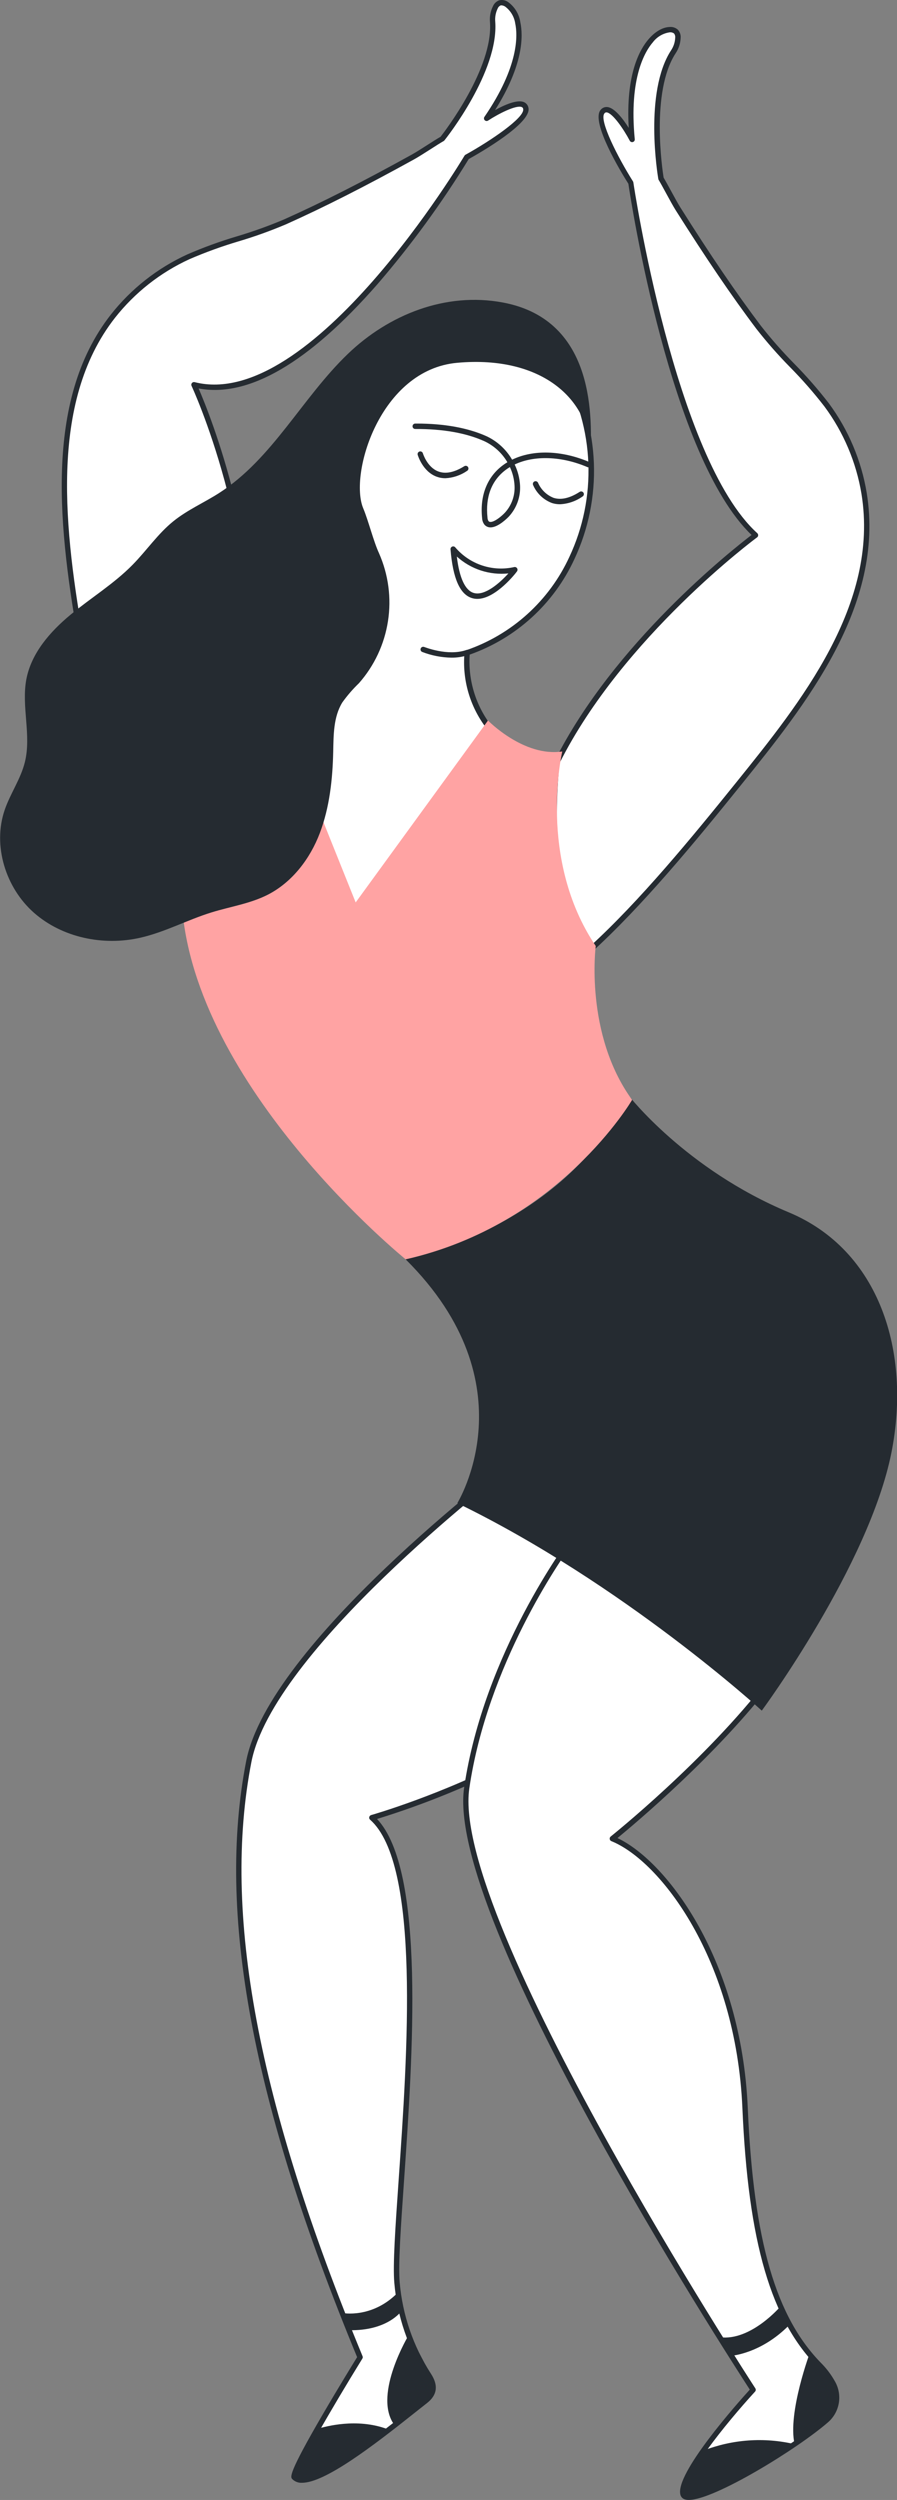 <svg width="320" height="891" viewBox="0 0 320 891" fill="none" xmlns="http://www.w3.org/2000/svg">
<rect x="0" y="0" width="320" height="891" fill="#808080" stroke="none"/>
<g clip-path="url(#clip0_141_6624)">
<path d="M184.433 520.083C184.433 520.083 96.937 585.858 88.757 627.863C79.484 675.479 86.671 739.126 128.468 840.16C128.468 840.16 103.158 881.044 104.987 882.94C111.092 889.285 141.052 864.071 151.717 855.701C155.581 852.658 154.808 849.42 152.876 846.48C146.47 836.578 142.604 825.246 141.619 813.49C139.584 789.862 157.861 670.088 132.602 647.828C132.602 647.828 232.941 619.687 241.042 565.997L184.433 520.083Z" fill="white"/>
<path d="M107.743 884.874C107.109 884.911 106.476 884.815 105.881 884.593C105.287 884.371 104.745 884.027 104.291 883.584C103.569 882.824 102.655 881.882 115.213 860.37C120.559 851.2 126.149 842.121 127.398 840.096C89.865 749.237 77.293 681.747 87.817 627.683C95.97 585.832 180.285 522.031 183.866 519.348C184.033 519.218 184.239 519.146 184.452 519.146C184.664 519.146 184.87 519.218 185.038 519.348L241.711 565.274C241.842 565.376 241.944 565.511 242.005 565.665C242.066 565.82 242.085 565.987 242.059 566.151C237.822 594.28 208.313 615.263 184.304 627.902C168.344 636.169 151.68 642.993 134.508 648.292C151.845 666.683 147.221 732.961 144.143 777.159C142.97 793.925 142.043 807.105 142.584 813.425C143.584 825.018 147.405 836.19 153.713 845.964C156.456 850.156 156.005 853.586 152.347 856.449L148.213 859.712C132.628 872.119 115.857 884.874 107.743 884.874ZM105.849 882.437C111.117 886.834 136.208 866.831 146.989 858.229C148.561 856.939 149.965 855.856 151.137 854.94C153.983 852.722 154.267 850.349 152.077 847.009C145.603 836.962 141.685 825.48 140.665 813.567C140.111 807.118 141.038 793.822 142.21 777.017C145.34 732.2 150.068 664.478 132.022 648.537C131.889 648.427 131.791 648.281 131.738 648.116C131.686 647.952 131.681 647.776 131.726 647.609C131.766 647.442 131.849 647.289 131.966 647.165C132.084 647.04 132.232 646.949 132.396 646.899C133.387 646.628 231.575 618.526 240.063 566.396L184.419 521.257C176.691 527.138 97.348 588.657 89.684 628.005C79.226 681.76 91.823 749.043 129.343 839.761C129.401 839.9 129.425 840.052 129.411 840.202C129.398 840.353 129.348 840.498 129.266 840.625C118.047 858.809 106.184 879.341 105.849 882.437Z" fill="#252B31"/>
<path d="M174.746 259.539L126.78 325.803L97.863 251.865L126.2 140.448L152.502 119.503L186.223 114.783L197.815 125.423L201.409 131.872C207.154 142.021 210.386 153.401 210.834 165.058C211.282 176.715 208.933 188.31 203.985 198.871C200.356 206.73 195.176 213.773 188.756 219.573C182.337 225.374 174.811 229.813 166.632 232.623C165.794 242.304 168.699 251.938 174.746 259.539Z" fill="white"/>
<path d="M126.78 326.758H126.664C126.494 326.733 126.333 326.664 126.198 326.557C126.062 326.451 125.957 326.311 125.891 326.152L97.039 252.214C96.982 252.024 96.982 251.822 97.039 251.633L125.376 140.203C125.43 140.007 125.542 139.832 125.698 139.7L152 118.769C152.133 118.659 152.293 118.587 152.464 118.562L186.184 113.842C186.322 113.817 186.464 113.825 186.599 113.865C186.733 113.906 186.856 113.977 186.957 114.074L198.55 124.714C198.628 124.784 198.693 124.867 198.743 124.959L202.336 131.408C208.149 141.693 211.417 153.223 211.865 165.032C212.313 176.842 209.929 188.587 204.913 199.284C201.276 207.169 196.096 214.243 189.68 220.087C183.264 225.931 175.742 230.426 167.559 233.307C166.948 242.543 169.78 251.679 175.507 258.946C175.634 259.112 175.703 259.316 175.703 259.526C175.703 259.736 175.634 259.94 175.507 260.107L127.54 326.371C127.452 326.49 127.338 326.587 127.206 326.654C127.074 326.722 126.928 326.757 126.78 326.758ZM98.868 251.801L127.038 323.83L173.549 259.578C167.62 251.862 164.822 242.188 165.717 232.494C165.739 232.322 165.809 232.16 165.918 232.025C166.027 231.891 166.172 231.79 166.336 231.733C174.395 228.968 181.81 224.594 188.133 218.877C194.456 213.16 199.555 206.218 203.122 198.472C208.009 188.051 210.33 176.609 209.893 165.105C209.456 153.601 206.273 142.369 200.611 132.349L197.094 126.03L185.914 115.738L152.902 120.368L127.051 140.939L98.868 251.801Z" fill="#252B31"/>
<path d="M161.054 234.39C157.479 234.333 153.943 233.643 150.608 232.352C150.374 232.255 150.188 232.068 150.092 231.833C149.995 231.599 149.995 231.335 150.093 231.101C150.19 230.867 150.377 230.681 150.611 230.584C150.845 230.487 151.108 230.488 151.342 230.585C151.42 230.585 159.702 233.964 166.348 231.669C166.466 231.626 166.592 231.608 166.717 231.615C166.843 231.622 166.965 231.654 167.078 231.709C167.191 231.764 167.292 231.842 167.374 231.937C167.457 232.032 167.52 232.142 167.559 232.262C167.641 232.501 167.624 232.763 167.513 232.991C167.402 233.218 167.205 233.392 166.966 233.474C165.06 234.105 163.062 234.414 161.054 234.39Z" fill="#252B31"/>
<path d="M198.691 271.7C198.691 271.7 192.624 320.993 210.154 338.894C228.625 322.128 247.932 298.629 263.556 279.245C286.934 250.24 314.679 215.418 308.264 175.863C306.375 164.431 301.797 153.614 294.907 144.304C287.617 134.451 278.06 126.468 270.666 116.666C260.362 103.073 250.959 88.821 241.879 74.403C240.281 71.823 237.383 66.2 235.825 63.634C235.825 63.634 230.583 33.287 240.217 18.494C241.224 17.009 241.795 15.271 241.866 13.477C241.866 11.801 241.183 10.498 238.865 10.588C232.785 10.846 222.803 21.602 225.585 49.718C225.585 49.718 218.243 35.789 214.959 39.839C211.674 43.888 225.07 65.168 225.07 65.168C225.07 65.168 239.573 163.559 269.597 190.759C269.636 190.746 221.618 225.903 198.691 271.7Z" fill="white"/>
<path d="M210.155 339.848C209.9 339.843 209.656 339.742 209.472 339.565C191.826 321.509 197.493 273.609 197.751 271.585C197.761 271.477 197.792 271.372 197.841 271.275C218.862 229.283 261.329 195.841 268.117 190.669C239.136 162.915 225.083 71.682 224.169 65.491C221.593 61.467 210.735 43.566 214.225 39.22C214.506 38.845 214.879 38.549 215.308 38.361C215.737 38.174 216.207 38.101 216.672 38.15C219.249 38.407 222.288 42.406 224.298 45.591C223.19 26.581 228.162 17.605 231.485 13.839C233.752 11.259 236.354 9.725 238.814 9.621C239.353 9.561 239.899 9.614 240.416 9.779C240.933 9.943 241.41 10.215 241.815 10.576C242.175 10.963 242.451 11.421 242.624 11.92C242.797 12.42 242.864 12.951 242.82 13.478C242.747 15.454 242.122 17.371 241.016 19.011C232.077 32.759 236.341 60.809 236.74 63.299C237.448 64.498 238.402 66.239 239.406 68.083C240.604 70.276 241.841 72.546 242.691 73.9C253.42 90.924 262.552 104.337 271.427 116.099C275.118 120.801 279.069 125.292 283.264 129.55C287.685 134.024 291.831 138.762 295.681 143.737C302.658 153.169 307.294 164.128 309.205 175.709C315.748 216.025 287.218 251.401 264.304 279.839C247.997 300.061 229.076 323.031 210.799 339.603C210.62 339.758 210.392 339.845 210.155 339.848ZM199.619 271.972C199.271 275.054 194.467 320.18 210.206 337.553C228.239 321.122 246.774 298.552 262.823 278.639C285.505 250.498 313.726 215.444 307.324 176.018C305.453 164.732 300.922 154.056 294.109 144.872C290.309 139.959 286.214 135.282 281.847 130.866C277.6 126.557 273.601 122.01 269.868 117.247C260.955 105.446 251.836 91.994 241.042 74.919C240.153 73.513 238.904 71.217 237.693 68.999C236.663 67.09 235.671 65.285 234.975 64.124C234.912 64.022 234.868 63.908 234.847 63.789C234.628 62.499 229.694 32.913 239.381 17.966C240.29 16.625 240.807 15.058 240.875 13.439C240.907 13.172 240.886 12.901 240.813 12.642C240.74 12.383 240.616 12.141 240.45 11.93C239.994 11.595 239.425 11.451 238.865 11.53C236.482 11.881 234.334 13.161 232.889 15.09C230.235 18.146 224.31 27.613 226.449 49.615C226.473 49.835 226.419 50.056 226.296 50.24C226.174 50.424 225.991 50.559 225.779 50.621C225.566 50.685 225.337 50.672 225.133 50.585C224.928 50.498 224.76 50.342 224.658 50.144C222.52 46.081 218.54 40.265 216.402 40.045C216.248 40.034 216.095 40.064 215.956 40.132C215.818 40.2 215.701 40.303 215.616 40.432C213.658 42.857 220.395 56.051 225.805 64.64C225.876 64.754 225.924 64.881 225.946 65.014C226.088 65.994 240.733 163.379 270.165 190.037C270.267 190.135 270.348 190.253 270.401 190.384C270.455 190.515 270.479 190.657 270.474 190.798C270.467 190.94 270.429 191.078 270.362 191.203C270.295 191.328 270.201 191.436 270.087 191.52C269.636 191.83 222.211 226.987 199.619 271.972Z" fill="#252B31"/>
<path d="M90.019 249.634C90.019 249.634 71.561 295.74 47.514 302.924C39.524 279.203 33.388 254.897 29.159 230.224C22.719 193.519 15.519 144.266 40.211 112.732C47.372 103.633 56.596 96.373 67.118 91.556C78.259 86.397 90.47 84.075 101.676 79.071C117.235 72.133 132.357 64.214 147.259 55.973C149.835 54.528 155.155 50.969 157.757 49.524C157.757 49.524 176.974 25.484 175.686 7.867C175.522 6.09 175.862 4.302 176.665 2.708C176.812 2.33 177.046 1.993 177.348 1.722C177.65 1.452 178.012 1.256 178.403 1.152C178.795 1.048 179.205 1.037 179.602 1.122C179.998 1.206 180.369 1.383 180.684 1.638C185.836 4.785 189.443 19.036 173.445 42.315C173.445 42.315 186.583 33.661 187.511 38.794C188.438 43.927 166.438 56.089 166.438 56.089C166.438 56.089 111.993 148.148 69.114 137.211C69.178 137.121 93.522 188.721 90.019 249.634Z" fill="white"/>
<path d="M47.578 303.879C47.381 303.88 47.188 303.819 47.027 303.706C46.865 303.593 46.743 303.432 46.676 303.247C38.68 279.473 32.535 255.115 28.296 230.392C21.044 189.379 15.325 143.04 39.528 112.139C46.782 102.924 56.125 95.572 66.782 90.692C72.549 88.183 78.464 86.03 84.493 84.243C90.221 82.541 95.849 80.522 101.353 78.195C114.8 72.185 129.252 64.859 146.86 55.122C148.251 54.361 150.428 52.968 152.527 51.627C154.305 50.492 155.979 49.421 157.19 48.725C158.735 46.739 175.995 24.221 174.797 7.867C174.617 5.898 174.996 3.917 175.892 2.154C176.105 1.67 176.417 1.237 176.807 0.882C177.197 0.526 177.658 0.257 178.159 0.09C178.687 -0.028 179.234 -0.034 179.764 0.073C180.294 0.179 180.796 0.396 181.237 0.71C182.418 1.56 183.416 2.641 184.17 3.886C184.925 5.131 185.421 6.516 185.63 7.958C186.673 12.82 186.75 23.125 176.613 39.233C179.924 37.414 184.496 35.364 186.918 36.395C187.347 36.582 187.722 36.876 188.006 37.248C188.29 37.62 188.474 38.06 188.541 38.523C189.52 43.953 171.448 54.335 167.211 56.695C157.584 72.415 146.699 87.325 134.662 101.28C110.099 129.305 88.641 141.802 70.853 138.449C75 148.006 94.115 195.441 90.998 249.673C91.011 249.771 91.011 249.871 90.998 249.969C90.238 251.878 72.089 296.592 47.938 303.827L47.578 303.879ZM178.958 1.909C178.859 1.895 178.76 1.895 178.661 1.909C178.411 2.009 178.184 2.159 177.994 2.349C177.803 2.54 177.653 2.768 177.554 3.018C176.839 4.469 176.535 6.088 176.678 7.7C177.966 25.485 159.354 49.035 158.555 50.028C158.477 50.118 158.386 50.197 158.285 50.26C157.113 50.93 155.374 52.039 153.545 53.213C151.419 54.567 149.217 55.973 147.774 56.773C130.115 66.523 115.573 73.874 102.113 79.91C96.548 82.272 90.855 84.317 85.06 86.036C79.109 87.803 73.268 89.921 67.568 92.381C57.184 97.142 48.08 104.308 41.009 113.287C17.309 143.556 22.976 189.379 30.151 230.018C34.333 254.336 40.361 278.299 48.183 301.699C70.389 294.09 87.932 252.162 89.078 249.376C92.479 189.495 68.56 137.998 68.315 137.482C68.248 137.319 68.228 137.141 68.256 136.967C68.284 136.793 68.36 136.631 68.474 136.497C68.589 136.364 68.738 136.264 68.906 136.211C69.073 136.157 69.252 136.15 69.423 136.192C111.104 146.832 165.15 56.424 165.691 55.509C165.772 55.363 165.893 55.242 166.039 55.16C174.926 50.247 187.188 41.954 186.647 38.885C186.64 38.729 186.589 38.579 186.5 38.451C186.411 38.323 186.288 38.223 186.145 38.162C184.187 37.324 177.889 40.497 174.05 43.025C173.87 43.12 173.664 43.155 173.463 43.124C173.261 43.094 173.075 43 172.931 42.855C172.787 42.711 172.693 42.525 172.662 42.323C172.632 42.121 172.667 41.915 172.762 41.735C185.269 23.524 184.651 12.368 183.814 8.422C183.473 6.035 182.21 3.877 180.297 2.412C179.908 2.127 179.45 1.954 178.971 1.909H178.958Z" fill="#252B31"/>
<path d="M203.831 549.076C203.831 549.076 173.575 588.902 166.478 637.239C159.535 684.674 268.645 851.755 268.645 851.755C268.645 851.755 241.596 881.289 243.606 888.885C245.267 895.101 280.959 874.698 294.779 862.549C296.657 860.929 297.906 858.699 298.309 856.25C298.711 853.8 298.242 851.287 296.982 849.149C295.8 847.025 294.349 845.061 292.667 843.307C275.072 825.729 267.743 796.336 265.786 751.3C263.403 696.682 235.427 662.156 218.437 655.321C218.437 655.321 252.751 627.966 275.227 598.432L203.831 549.076Z" fill="white"/>
<path d="M245.718 890.988C245.283 890.996 244.849 890.939 244.43 890.82C244.021 890.721 243.647 890.513 243.348 890.217C243.048 889.922 242.835 889.551 242.73 889.143C240.72 881.624 263.042 856.553 267.486 851.665C259.139 838.768 158.801 683.385 165.576 637.111C172.609 589.082 202.8 548.908 203.097 548.508C203.247 548.319 203.462 548.193 203.701 548.155C203.939 548.117 204.183 548.169 204.385 548.302L275.793 597.659C276.006 597.813 276.149 598.045 276.193 598.304C276.213 598.431 276.206 598.561 276.173 598.685C276.14 598.81 276.081 598.926 275.999 599.026C256.099 625.181 226.603 649.904 220.279 655.089C238.221 663.601 264.472 698.939 266.764 751.275C268.825 798.761 276.785 826.077 293.375 842.65C295.108 844.466 296.605 846.494 297.832 848.685C299.189 851.019 299.692 853.754 299.252 856.419C298.812 859.084 297.458 861.512 295.423 863.285C284.501 872.79 254.863 890.988 245.718 890.988ZM204.05 550.366C199.954 556.002 173.871 593.364 167.431 637.356C160.63 683.888 268.374 849.537 269.456 851.2C269.574 851.378 269.63 851.59 269.614 851.803C269.597 852.015 269.51 852.217 269.366 852.374C258.624 864.084 243.155 883.417 244.546 888.615C244.546 888.705 244.546 888.847 244.958 888.963C245.264 889.047 245.581 889.086 245.898 889.079C253.382 889.079 281.783 872.596 294.161 861.815C295.868 860.337 297.004 858.309 297.374 856.08C297.743 853.852 297.322 851.564 296.183 849.614C295.035 847.559 293.633 845.657 292.01 843.952C275.059 827.031 266.932 799.329 264.845 751.313C262.54 698.333 235.581 663.227 218.089 656.185C217.935 656.123 217.801 656.021 217.699 655.89C217.597 655.758 217.532 655.602 217.51 655.437C217.485 655.271 217.503 655.102 217.564 654.946C217.625 654.789 217.727 654.652 217.858 654.547C218.192 654.277 251.72 627.464 273.874 598.626L204.05 550.366Z" fill="#252B31"/>
<path d="M144.697 448.815C144.697 448.815 200.444 437.981 224.208 390.378C224.208 390.378 244.585 416.727 281.371 432.074C313.739 445.577 325.164 481.715 318.003 517.762C309.978 557.936 271.762 609.678 271.762 609.678C271.762 609.678 222.469 564.539 163.155 535.727C163.09 535.727 189.65 493.387 144.697 448.815Z" fill="#252B31"/>
<path d="M144.698 448.815C144.698 448.815 68.936 387.516 64.84 321.677C64.84 321.677 84.057 282.844 81.018 253.8L98.908 251.981L126.885 321.625L174.091 256.792C174.091 256.792 186.869 269.895 200.586 267.819C200.586 267.819 191.57 306.084 212.526 337.153C212.526 337.153 208.443 368.518 225.497 392.004C225.484 392.055 199.478 436.524 144.698 448.815Z" fill="#FFA3A3"/>
<path d="M210.606 163.237C211.417 143.066 193.964 126.52 163.09 129.305C135.526 131.782 124.449 169.093 129.601 181.216C131.417 185.549 133.233 192.887 135.204 197.156C138.565 204.756 139.678 213.161 138.41 221.375C137.143 229.588 133.549 237.265 128.055 243.495C125.869 245.594 123.881 247.891 122.118 250.356C118.949 255.515 119 261.899 118.872 267.935C118.653 277.75 117.584 287.693 114.119 296.85C110.654 306.007 104.291 314.39 95.558 318.865C89.285 322.064 82.175 323.108 75.452 325.185C66.861 327.841 58.81 332.226 50.039 334.212C36.901 337.205 22.243 334.212 12.132 325.326C2.021 316.44 -2.706 301.377 1.686 288.622C3.695 282.779 7.418 277.582 8.886 271.572C11.23 262.015 7.598 251.827 9.388 242.141C11.153 232.804 17.838 225.156 25.154 219.094C32.47 213.033 40.688 208.041 47.334 201.258C52.306 196.202 56.35 190.192 61.837 185.781C66.809 181.757 72.773 179.165 78.157 175.722C97.233 163.521 107.782 141.764 124.14 126.094C138.592 112.217 158.917 103.963 179.422 107.819C213.027 114.113 211.134 150.224 210.606 163.237Z" fill="#252B31"/>
<path d="M113.281 865.632C116.308 864.768 127.115 861.763 137.908 865.632C137.908 865.632 115.303 884.758 107.781 883.946C100.259 883.133 113.281 865.632 113.281 865.632Z" fill="#252B31"/>
<path d="M145.778 832.28C145.778 832.28 133.31 852.915 140.291 863.684C140.291 863.684 154.82 855.869 154.46 850.62C154.099 845.371 145.778 832.28 145.778 832.28Z" fill="#252B31"/>
<path d="M122.078 824.348C122.078 824.348 132.756 826.515 142.004 817.01L143.215 823.665C143.215 823.665 138.282 830.797 124.513 830.487L122.078 824.348Z" fill="#252B31"/>
<path d="M289.098 838.032C289.098 838.032 280.893 859.854 283.469 871.113C283.469 871.113 300.613 861.079 298.462 854.579C296.311 848.079 289.098 838.032 289.098 838.032Z" fill="#252B31"/>
<path d="M250.947 873.396C261.311 869.37 272.647 868.574 283.47 871.113C283.47 871.113 254.374 889.981 246.117 890.046C237.861 890.11 250.947 873.396 250.947 873.396Z" fill="#252B31"/>
<path d="M278.55 821.886C278.55 821.886 267.924 834.486 256.73 832.99L260.891 839.606C260.891 839.606 271.453 838.897 281.499 828.708L278.55 821.886Z" fill="#252B31"/>
<path d="M170.29 213.445C169.667 213.449 169.046 213.362 168.448 213.187C164.082 211.897 161.57 206.197 160.72 195.776C160.703 195.568 160.755 195.36 160.866 195.183C160.978 195.006 161.143 194.871 161.338 194.796C161.533 194.721 161.746 194.712 161.946 194.77C162.146 194.829 162.322 194.951 162.446 195.118C164.986 198.087 168.287 200.306 171.994 201.536C175.7 202.765 179.671 202.959 183.48 202.096C183.672 202.063 183.87 202.088 184.048 202.169C184.226 202.249 184.375 202.381 184.478 202.547C184.58 202.714 184.631 202.907 184.623 203.102C184.615 203.298 184.548 203.486 184.433 203.643C184.162 204.069 176.898 213.445 170.29 213.445ZM162.974 198.356C163.876 205.952 165.936 210.427 169.002 211.33C172.943 212.504 178.327 207.732 181.367 204.366C178.052 204.711 174.701 204.355 171.532 203.32C168.363 202.284 165.447 200.593 162.974 198.356Z" fill="#252B31"/>
<path d="M175.004 187.961H174.927C174.522 187.96 174.122 187.871 173.755 187.7C173.388 187.528 173.063 187.278 172.802 186.968C172.308 186.306 172.025 185.51 171.99 184.685C171.14 176.689 173.768 169.982 179.384 165.83C179.905 165.439 180.446 165.077 181.007 164.746C179.09 161.464 176.218 158.846 172.776 157.24C166.233 154.3 157.977 152.855 148.136 152.894C148.01 152.896 147.884 152.872 147.767 152.825C147.65 152.778 147.544 152.708 147.454 152.619C147.364 152.53 147.292 152.425 147.244 152.308C147.195 152.191 147.17 152.066 147.17 151.94C147.168 151.813 147.192 151.687 147.239 151.569C147.286 151.45 147.355 151.343 147.444 151.252C147.532 151.161 147.638 151.088 147.754 151.038C147.871 150.988 147.996 150.961 148.123 150.959H148.677C158.518 150.959 166.89 152.481 173.575 155.473C177.392 157.267 180.573 160.182 182.694 163.831C190.165 160.194 200.366 160.439 210.297 164.695C210.532 164.796 210.718 164.986 210.814 165.224C210.909 165.463 210.906 165.729 210.805 165.965C210.705 166.201 210.514 166.387 210.276 166.483C210.039 166.578 209.772 166.575 209.537 166.475C200.301 162.528 190.551 162.244 183.608 165.546C184.726 167.878 185.378 170.406 185.528 172.988C185.638 175 185.346 177.014 184.669 178.911C183.992 180.809 182.944 182.553 181.586 184.04C181.2 184.453 177.812 187.961 175.004 187.961ZM181.908 166.462C181.432 166.745 180.968 167.055 180.53 167.377C175.378 171.169 173.124 177.089 173.91 184.479C173.914 184.913 174.039 185.337 174.27 185.704C174.354 185.81 174.462 185.895 174.585 185.951C174.709 186.007 174.844 186.033 174.979 186.026C176.473 186.026 178.92 184.001 180.131 182.712C181.318 181.418 182.233 179.898 182.821 178.243C183.41 176.588 183.66 174.832 183.557 173.078C183.437 170.791 182.877 168.549 181.908 166.475V166.462Z" fill="#252B31"/>
<path d="M158.865 170.447C157.764 170.447 156.673 170.246 155.645 169.853C150.776 167.983 149.089 162.36 149.011 162.115C148.976 161.993 148.965 161.865 148.978 161.739C148.992 161.613 149.031 161.491 149.092 161.379C149.153 161.268 149.235 161.169 149.334 161.09C149.433 161.01 149.546 160.951 149.668 160.916C149.914 160.844 150.179 160.873 150.403 160.996C150.628 161.119 150.794 161.327 150.866 161.573C150.866 161.573 152.373 166.539 156.353 168.022C158.929 169.015 162.059 168.383 165.64 166.152C165.858 166.017 166.122 165.974 166.372 166.033C166.622 166.093 166.838 166.249 166.973 166.468C167.108 166.687 167.15 166.95 167.091 167.201C167.032 167.451 166.876 167.668 166.657 167.803C164.355 169.391 161.657 170.307 158.865 170.447Z" fill="#252B31"/>
<path d="M199.772 179.719C198.797 179.725 197.828 179.577 196.9 179.281C195.401 178.716 194.031 177.854 192.873 176.746C191.716 175.638 190.794 174.307 190.163 172.832C190.068 172.593 190.071 172.325 190.172 172.088C190.274 171.851 190.465 171.664 190.704 171.569C190.943 171.473 191.211 171.476 191.447 171.578C191.684 171.679 191.871 171.871 191.966 172.11C193.033 174.547 195.02 176.462 197.492 177.437C200.171 178.275 203.301 177.553 206.805 175.296C207.022 175.157 207.285 175.111 207.536 175.166C207.787 175.222 208.006 175.375 208.144 175.592C208.283 175.81 208.329 176.073 208.273 176.324C208.218 176.576 208.065 176.795 207.848 176.934C205.478 178.617 202.675 179.584 199.772 179.719Z" fill="#252B31"/>
</g>
<defs>
<clipPath id="clip0_141_6624">
<rect width="320" height="891" fill="white"/>
</clipPath>
</defs>
</svg>
